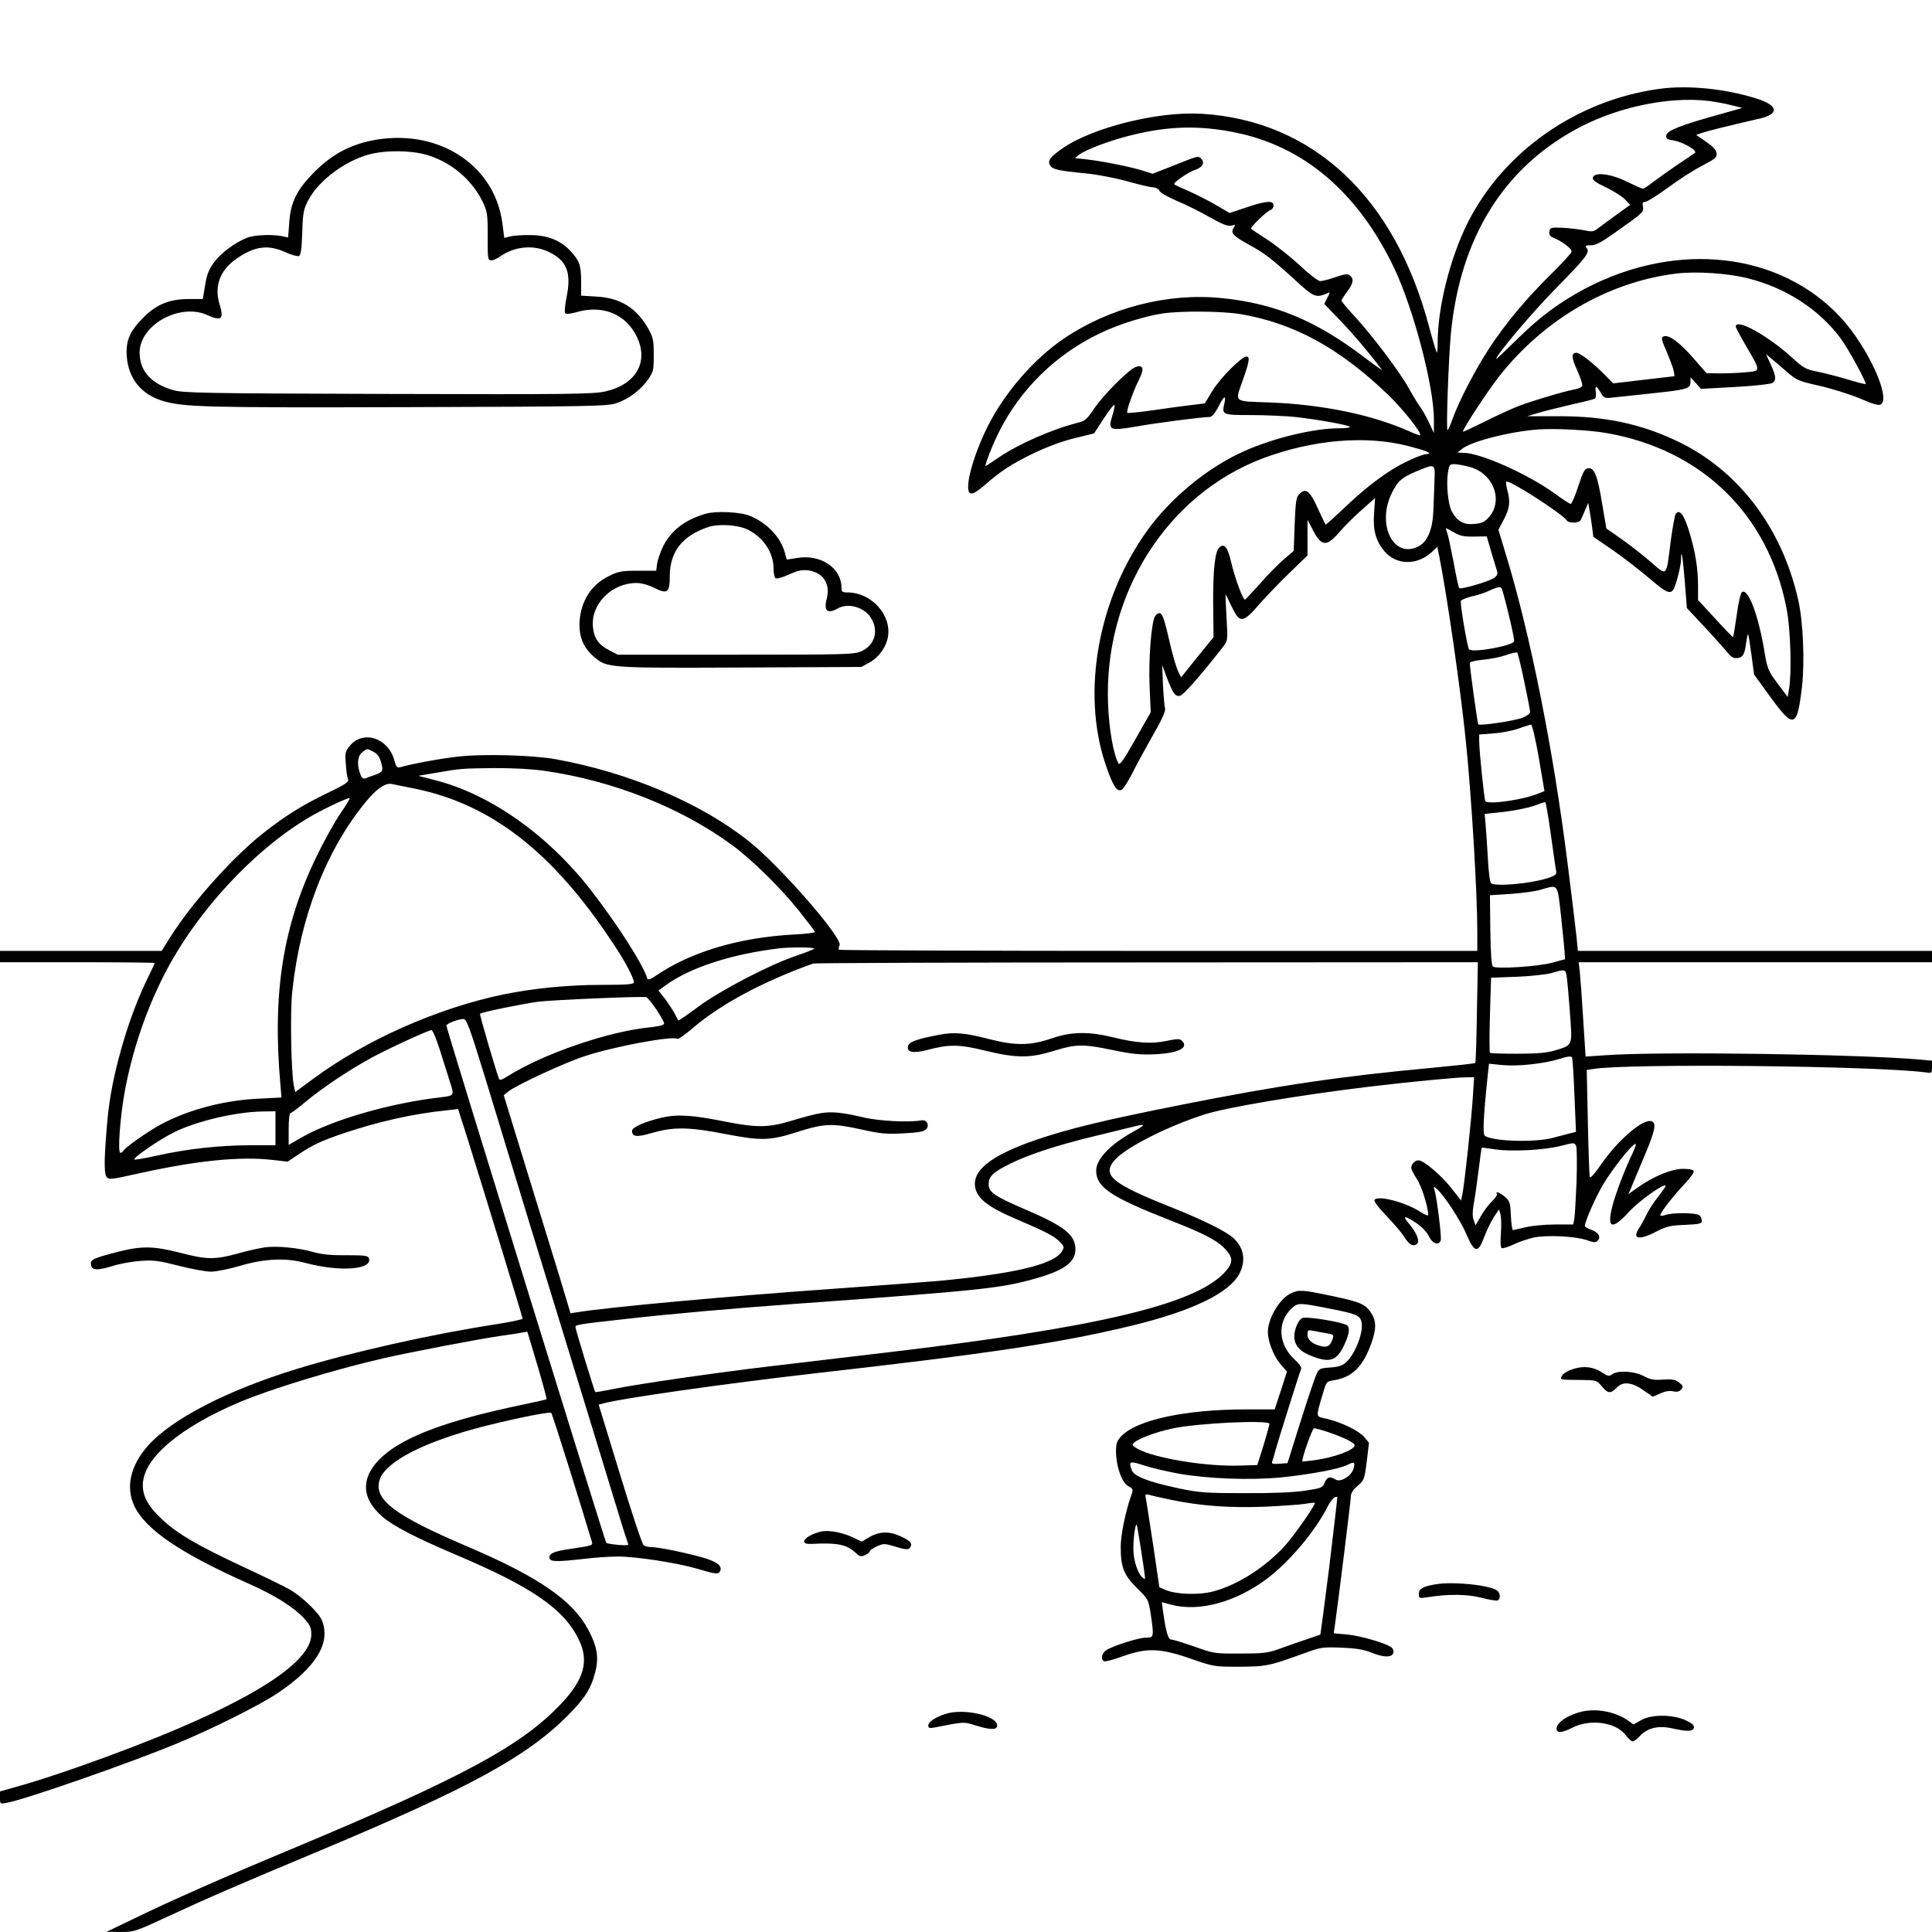 <?xml version="1.0" standalone="no"?>
<!DOCTYPE svg PUBLIC "-//W3C//DTD SVG 20010904//EN"
 "http://www.w3.org/TR/2001/REC-SVG-20010904/DTD/svg10.dtd">
<svg version="1.0" xmlns="http://www.w3.org/2000/svg"
 width="1024pt" height="1024pt" viewBox="0 0 1024 1024"
 preserveAspectRatio="xMidYMid meet">
<g transform="translate(0,1024) scale(0.1,-0.1)"
fill="#000000" stroke="none">
<path d="M8795 9769 c-435 -59 -824 -330 -1015 -708 -94 -187 -160 -450 -160
-636 0 -32 -2 -56 -5 -53 -3 3 -21 63 -40 134 -181 688 -615 1095 -1206 1131
-231 14 -581 -73 -740 -185 -64 -45 -78 -65 -63 -89 13 -21 44 -28 189 -42 61
-6 160 -25 220 -42 61 -17 122 -32 138 -32 15 -1 29 -9 32 -18 3 -10 45 -33
93 -54 48 -20 127 -59 175 -87 66 -37 94 -48 113 -44 22 6 23 5 12 -13 -16
-26 -3 -41 80 -87 83 -45 121 -74 245 -187 101 -93 111 -97 171 -72 17 8 17 7
1 -24 l-16 -32 84 -87 c68 -71 149 -166 221 -261 6 -8 -36 22 -94 66 -255 194
-473 285 -755 313 -284 29 -592 -50 -834 -213 -160 -108 -315 -286 -406 -467
-52 -104 -95 -228 -102 -296 -8 -74 13 -78 84 -17 88 77 141 112 260 170 71
34 151 64 217 80 l105 26 52 80 c29 44 54 76 56 71 2 -6 -3 -32 -12 -59 -23
-76 -15 -80 131 -55 113 20 349 50 386 50 11 0 27 19 43 49 31 62 45 72 35 25
-15 -63 -13 -64 144 -64 77 0 182 -5 231 -10 124 -14 278 -42 289 -52 6 -4
-20 -8 -56 -8 -132 0 -343 -50 -501 -120 -193 -85 -393 -249 -520 -427 -257
-361 -344 -849 -220 -1226 39 -118 61 -154 86 -144 9 3 34 41 56 84 21 43 71
134 110 203 49 85 70 131 66 145 -3 11 -8 67 -11 125 l-4 105 22 -60 c34 -89
46 -107 71 -103 19 3 108 104 232 263 22 29 23 34 16 150 -4 66 -6 121 -5 123
1 2 15 -26 32 -63 43 -90 59 -89 147 13 37 42 110 118 161 167 l94 91 0 94 0
95 28 -53 c46 -90 73 -92 144 -9 25 29 77 81 116 115 l70 62 -5 -80 c-7 -90 9
-147 55 -202 63 -75 176 -76 254 -1 l26 25 11 -54 c41 -206 113 -705 141 -983
30 -295 60 -800 60 -1002 l0 -103 -1688 0 c-929 0 -1691 3 -1695 6 -3 4 -2 14
3 24 19 36 -317 422 -482 552 -255 203 -635 364 -1023 434 -123 22 -386 29
-516 14 -92 -10 -244 -38 -306 -56 -19 -5 -23 0 -33 36 -32 119 -164 162 -235
78 -25 -30 -27 -38 -22 -98 2 -36 8 -72 12 -81 5 -13 -17 -28 -109 -72 -135
-65 -229 -124 -346 -217 -159 -126 -373 -366 -485 -543 l-48 -77 -429 0 -428
0 0 -30 0 -30 410 0 c226 0 410 -2 410 -4 0 -2 -22 -50 -50 -107 -96 -203
-179 -496 -199 -709 -19 -204 -21 -296 -7 -316 13 -18 20 -17 182 19 300 66
529 89 699 69 l80 -9 55 37 c77 52 120 72 240 113 184 62 369 104 547 122 l61
7 46 -144 c83 -265 296 -960 296 -967 0 -4 -64 -18 -142 -30 -343 -53 -766
-148 -1053 -236 -369 -113 -666 -266 -792 -409 -91 -103 -117 -216 -73 -314
58 -127 244 -254 613 -418 131 -58 233 -122 286 -179 35 -38 41 -51 41 -88 0
-174 -435 -421 -1235 -702 -104 -37 -241 -81 -302 -98 l-113 -32 0 -34 c0 -33
0 -33 37 -26 102 19 655 212 903 315 186 77 434 201 530 265 205 137 285 268
236 387 -17 41 -104 124 -168 162 -26 15 -136 69 -246 120 -246 115 -347 174
-430 250 -76 71 -106 124 -105 187 2 139 193 302 514 438 170 71 501 172 762
232 150 34 505 102 617 118 41 6 91 13 110 17 l35 6 53 -177 c29 -98 51 -179
49 -181 -1 -2 -59 -15 -127 -29 -393 -82 -623 -167 -741 -273 -118 -106 -119
-220 -2 -321 60 -51 170 -108 388 -201 404 -171 574 -288 652 -449 56 -112 30
-210 -89 -337 -211 -226 -524 -394 -1432 -774 -369 -154 -634 -271 -846 -374
l-135 -65 74 -1 c72 0 78 2 255 84 193 90 368 166 806 349 785 329 1090 495
1306 711 93 93 127 146 149 234 20 77 10 136 -37 224 -83 156 -263 280 -643
442 -382 163 -493 246 -464 349 27 99 242 209 569 291 165 41 334 75 342 67 5
-4 155 -480 215 -683 6 -19 3 -20 -116 -38 -86 -12 -113 -25 -109 -48 4 -20
36 -21 187 -4 57 7 135 12 175 12 97 0 312 -33 419 -64 96 -29 113 -31 122
-16 16 25 -8 48 -69 68 -74 24 -251 62 -293 62 -15 0 -34 4 -41 9 -8 4 -64
174 -126 377 l-113 369 26 7 c92 26 656 106 1111 158 939 106 1322 164 1698
256 314 77 510 172 562 275 34 67 23 136 -32 186 -38 36 -164 98 -327 163
-317 126 -371 170 -305 249 56 67 282 182 484 246 121 37 487 99 865 145 217
26 466 50 518 50 l40 0 -7 -107 c-7 -118 -44 -458 -55 -512 l-7 -34 -52 66
c-52 67 -147 147 -173 147 -20 0 -39 -20 -39 -40 0 -8 13 -34 29 -58 25 -36
61 -151 61 -192 0 -5 -17 1 -39 15 -78 52 -229 92 -246 65 -4 -7 20 -39 62
-83 39 -40 82 -91 97 -114 17 -28 34 -43 46 -43 43 0 32 51 -26 119 -33 40
-19 39 42 -1 29 -20 57 -48 67 -70 19 -40 52 -51 63 -23 6 15 -19 215 -32 265
-7 25 -7 25 14 6 36 -32 124 -166 152 -233 45 -106 64 -109 98 -16 12 32 34
77 49 101 l28 42 8 -27 c4 -16 5 -60 2 -100 -3 -44 -2 -74 4 -78 6 -3 34 5 63
19 29 14 78 30 108 37 68 14 220 7 280 -14 37 -13 47 -14 58 -3 19 19 4 44
-34 58 -19 6 -34 16 -34 20 0 23 56 151 97 220 49 82 148 208 170 215 7 3 1
-18 -12 -45 -43 -89 -93 -220 -110 -288 -29 -117 -1 -125 90 -26 54 58 181
149 193 138 2 -3 -15 -28 -39 -58 -23 -29 -52 -73 -63 -98 -12 -25 -30 -57
-40 -72 -37 -56 3 -63 94 -15 54 28 75 32 152 35 75 3 88 7 88 21 0 9 -5 22
-12 29 -15 15 -146 16 -182 2 -15 -5 -26 -6 -26 -1 0 14 66 99 127 164 30 31
53 63 50 70 -2 7 -24 12 -58 12 -61 -1 -158 -41 -240 -100 l-48 -34 16 37 c8
20 39 95 69 165 56 134 65 174 38 184 -44 16 -179 -99 -268 -229 -33 -48 -57
-75 -60 -67 -2 8 -7 139 -10 291 l-6 277 33 5 c186 31 1493 17 1765 -18 31 -5
32 -3 32 29 l0 33 -62 6 c-335 29 -1386 44 -1669 23 l-105 -7 -13 202 c-7 112
-15 224 -18 251 l-6 47 937 0 936 0 0 30 0 30 -939 0 -938 0 -7 73 c-4 39 -25
214 -47 387 -75 601 -198 1219 -328 1643 l-39 129 29 55 c31 59 35 95 18 156
-6 22 -8 41 -5 44 13 13 299 -172 321 -206 9 -15 62 -14 72 1 4 7 15 31 24 53
l17 40 6 -35 c4 -19 10 -60 14 -90 l7 -55 102 -70 c55 -38 141 -105 191 -147
91 -78 111 -88 130 -65 13 16 42 127 42 163 0 67 10 7 20 -121 l11 -138 99
-106 c54 -58 108 -119 120 -134 16 -20 30 -27 48 -25 30 4 39 19 47 81 4 27 8
47 10 45 3 -2 10 -51 18 -108 l14 -105 87 -120 c124 -170 141 -164 167 56 15
131 6 345 -20 459 -87 386 -320 691 -646 844 -191 90 -380 130 -620 130 l-170
0 60 18 c33 10 112 29 175 44 63 14 118 28 123 31 5 3 7 18 5 34 -6 38 3 37
26 -2 17 -29 21 -31 65 -26 25 3 118 13 206 22 188 20 205 25 205 60 l0 25 28
-30 27 -31 184 10 c106 6 190 16 197 22 20 16 17 36 -11 98 l-25 54 29 -24
c16 -13 54 -45 83 -71 50 -43 61 -48 172 -73 66 -15 162 -45 214 -67 72 -31
99 -39 111 -31 54 35 -70 304 -210 457 -321 350 -869 413 -1358 156 -135 -72
-241 -150 -363 -271 -60 -59 -108 -104 -108 -102 0 21 185 240 310 368 170
173 189 198 169 221 -9 12 -6 14 23 14 27 0 56 16 129 68 149 105 152 108 147
137 -4 19 -1 25 12 25 10 0 65 35 124 78 58 43 140 95 182 116 66 35 75 42 72
64 -2 18 -19 36 -56 61 l-52 36 32 11 c29 10 137 37 307 76 104 25 95 70 -20
106 -165 52 -364 72 -514 51z m301 -70 c32 -5 77 -15 99 -21 l40 -10 -120 -34
c-203 -56 -280 -86 -283 -111 -3 -18 3 -22 40 -28 48 -8 125 -52 112 -65 -5
-4 -49 -34 -99 -67 -49 -34 -107 -75 -129 -92 -21 -17 -43 -31 -48 -31 -6 0
-44 17 -85 37 -86 43 -174 53 -181 21 -2 -12 16 -26 70 -51 40 -19 85 -48 101
-64 l27 -29 -72 -52 c-40 -29 -84 -61 -98 -72 -23 -18 -31 -20 -75 -10 -28 5
-79 11 -115 13 -61 2 -65 1 -68 -21 -3 -17 4 -26 30 -36 42 -18 88 -54 88 -69
0 -7 -48 -60 -106 -117 -137 -135 -240 -259 -327 -390 -75 -114 -161 -279
-197 -377 -12 -35 -25 -63 -28 -63 -8 0 6 387 18 512 49 509 281 882 680 1092
223 118 518 173 726 135z m-2555 -160 c367 -72 656 -317 848 -719 103 -217
211 -627 211 -804 l0 -71 -26 55 c-14 30 -35 68 -48 85 -12 16 -39 61 -60 99
-48 86 -192 277 -285 378 -39 42 -71 80 -71 85 0 4 14 26 30 47 33 44 37 67
15 86 -12 10 -27 8 -77 -9 -34 -12 -70 -21 -81 -21 -10 0 -58 36 -105 81 -48
44 -125 106 -172 137 -47 30 -87 57 -89 59 -8 6 82 93 101 99 10 3 18 14 18
25 0 28 -41 25 -146 -11 l-87 -29 -68 40 c-37 22 -102 55 -144 74 -42 18 -79
35 -81 38 -9 8 73 64 111 77 37 12 51 36 34 56 -16 20 -18 19 -145 -32 l-115
-45 -47 15 c-61 20 -219 52 -301 61 l-64 7 24 19 c38 28 169 77 282 104 192
47 352 51 538 14z m2723 -774 c202 -51 375 -163 490 -316 41 -54 141 -238 134
-245 -2 -1 -47 10 -99 26 -53 16 -125 34 -160 41 -57 11 -71 19 -129 72 -128
117 -300 213 -300 166 0 -5 24 -51 54 -102 80 -137 80 -133 -1 -140 -38 -4
-99 -6 -138 -6 l-70 1 -70 80 c-73 84 -130 126 -158 115 -14 -5 -12 -16 18
-84 18 -43 35 -89 37 -103 l3 -24 -163 -19 -162 -19 -43 44 c-62 63 -132 118
-151 118 -29 0 -28 -24 4 -94 17 -38 29 -74 26 -81 -2 -7 -21 -16 -41 -19 -62
-12 -239 -65 -306 -92 -35 -14 -113 -50 -173 -80 -60 -30 -110 -53 -112 -52
-6 7 132 218 194 296 238 301 576 497 935 542 107 13 275 2 381 -25z m-2688
-190 c285 -49 525 -181 783 -429 81 -79 178 -202 168 -213 -2 -2 -29 8 -60 22
-199 88 -458 141 -739 152 -194 7 -183 -2 -142 115 36 101 40 128 21 128 -27
0 -140 -114 -182 -183 l-39 -65 -56 -7 c-30 -3 -121 -15 -202 -27 -81 -12
-150 -19 -153 -16 -7 7 30 112 62 176 29 57 23 80 -17 67 -35 -11 -174 -150
-221 -221 -37 -55 -49 -66 -84 -74 -138 -35 -312 -111 -419 -183 -38 -26 -70
-47 -72 -47 -7 0 37 114 71 181 115 229 304 413 538 524 99 47 236 90 332 104
100 14 315 12 411 -4z m1938 -630 c506 -88 859 -432 955 -930 22 -109 28 -343
13 -429 l-7 -40 -54 72 c-51 69 -54 77 -71 180 -32 187 -85 325 -117 304 -7
-4 -20 -59 -28 -122 -9 -63 -18 -116 -19 -117 -1 -2 -44 42 -94 97 l-92 100 0
73 c0 94 -14 182 -47 290 -27 88 -50 120 -71 94 -5 -6 -17 -72 -27 -146 -24
-193 -17 -186 -106 -109 -41 35 -110 90 -155 121 l-80 56 -22 130 c-24 149
-42 194 -75 189 -18 -2 -27 -19 -52 -96 -17 -52 -35 -93 -40 -93 -6 1 -45 26
-87 57 -143 103 -391 213 -481 214 l-32 1 23 19 c48 40 254 93 407 104 86 6
268 -3 359 -19z m-1050 -69 c100 -26 133 -40 97 -43 -30 -2 -120 -43 -181 -81
-84 -53 -163 -116 -259 -208 -49 -46 -91 -84 -94 -84 -2 0 -21 38 -42 85 -42
93 -64 111 -98 77 -17 -18 -20 -37 -25 -161 l-5 -141 -54 -46 c-30 -26 -86
-83 -125 -128 -40 -44 -75 -82 -79 -84 -10 -4 -54 113 -74 200 -18 77 -35 99
-61 78 -24 -21 -35 -114 -34 -296 l2 -181 -86 -106 -86 -107 -15 30 c-8 16
-27 78 -41 137 -33 145 -43 173 -59 173 -8 0 -19 -8 -24 -18 -19 -36 -34 -227
-28 -367 l6 -140 -81 -143 c-61 -108 -83 -140 -90 -128 -26 46 -50 181 -55
312 -24 582 310 1112 821 1305 265 99 545 123 770 65z m326 -111 c125 -33 180
-178 101 -267 -22 -24 -37 -32 -77 -35 -56 -6 -92 15 -120 68 -19 37 -29 141
-20 203 7 42 10 46 34 46 15 0 52 -7 82 -15z m-187 -72 c-1 -43 -4 -116 -6
-163 -4 -97 -31 -161 -79 -186 -131 -68 -223 114 -142 281 33 67 54 85 139
120 92 38 92 38 88 -52z m104 -275 c30 -18 52 -23 105 -22 l68 1 25 -86 c15
-47 28 -94 31 -103 3 -10 -4 -23 -18 -32 -30 -19 -176 -62 -184 -53 -3 3 -17
66 -30 139 -14 73 -29 143 -34 156 -5 12 -8 22 -5 22 2 0 21 -10 42 -22z m257
-310 c34 -122 65 -261 61 -268 -16 -25 -227 -62 -239 -41 -10 16 -48 242 -43
256 3 6 29 17 58 24 30 6 72 20 94 31 53 24 62 24 69 -2z m115 -481 c17 -81
31 -153 31 -161 0 -8 -18 -21 -40 -30 -43 -17 -225 -44 -235 -35 -4 5 -44 293
-45 325 0 6 28 13 68 17 37 3 92 14 122 24 30 11 58 17 62 14 3 -4 20 -72 37
-154z m77 -403 l30 -177 -33 -13 c-77 -33 -261 -59 -280 -41 -6 6 -32 258 -33
318 l0 36 78 6 c42 3 102 15 132 26 30 11 60 20 65 20 6 1 24 -78 41 -175z
m-6176 31 c21 -11 32 -27 40 -56 13 -45 9 -51 -35 -67 -16 -5 -38 -13 -47 -17
-13 -5 -20 0 -28 21 -19 50 -16 95 9 116 28 22 25 22 61 3z m909 -101 c361
-52 722 -195 991 -393 104 -76 257 -226 356 -350 46 -58 84 -108 84 -111 0 -4
-51 -10 -112 -13 -290 -16 -543 -91 -728 -216 -30 -21 -46 -27 -49 -18 -22 75
-160 290 -303 474 -227 290 -531 504 -822 578 l-89 23 94 16 c133 23 137 23
313 25 99 0 198 -5 265 -15z m-690 -94 c406 -83 733 -338 1051 -821 63 -94
110 -183 110 -206 0 -10 -40 -13 -168 -13 -181 0 -364 -18 -525 -51 -347 -72
-729 -241 -1007 -447 l-95 -70 -7 31 c-15 67 -21 392 -9 502 42 394 179 748
389 1004 56 69 104 102 137 96 11 -2 67 -14 124 -25z m-395 -132 c-31 -46 -87
-146 -124 -223 -180 -368 -237 -726 -194 -1211 l6 -71 -118 -6 c-185 -8 -375
-58 -522 -137 -73 -40 -194 -125 -200 -142 -2 -4 -8 -8 -14 -8 -15 0 -2 182
22 318 39 216 113 436 211 627 168 328 468 655 766 832 71 42 197 102 216 103
4 0 -18 -37 -49 -82z m6415 -105 c13 -93 25 -180 28 -194 5 -24 1 -28 -43 -43
-89 -29 -273 -46 -300 -28 -7 4 -14 57 -18 132 -4 69 -9 150 -12 180 l-5 56
103 11 c57 7 128 21 158 32 30 11 57 20 60 20 3 1 16 -74 29 -166z m55 -440
c9 -87 18 -173 19 -192 l2 -35 -70 -19 c-75 -20 -292 -34 -312 -20 -8 6 -12
65 -14 193 l-2 185 109 7 c60 4 132 14 159 22 96 28 89 37 109 -141z m-3959
-172 c-6 -4 -48 -21 -95 -37 -141 -47 -405 -185 -519 -270 -56 -42 -104 -74
-105 -73 -2 2 -11 18 -19 35 -9 17 -32 52 -51 78 l-36 46 40 29 c129 93 344
163 595 194 63 8 199 7 190 -2z m3513 -336 c-2 -145 -6 -266 -9 -269 -2 -3
-106 -14 -231 -26 -480 -44 -811 -93 -1328 -196 -414 -82 -597 -127 -770 -186
-244 -84 -345 -167 -319 -261 15 -54 75 -99 212 -157 164 -70 208 -93 236
-124 23 -24 23 -26 7 -52 -45 -67 -258 -117 -661 -154 -60 -5 -301 -23 -535
-40 -585 -41 -1200 -98 -1370 -125 l-36 -6 -58 193 c-33 106 -112 366 -178
578 l-118 385 23 19 c40 33 300 154 409 189 152 50 462 108 489 91 5 -3 41 23
81 57 147 126 372 247 638 342 8 3 804 6 1769 6 l1754 1 -5 -265z m476 188 c3
-21 11 -107 17 -192 13 -178 17 -169 -81 -199 -40 -12 -93 -17 -197 -17 -78 0
-143 2 -146 5 -3 3 -3 93 0 201 l6 197 136 5 c75 3 159 12 186 20 71 21 73 21
79 -20z m-4826 -172 c23 -35 42 -69 42 -75 0 -9 -23 -15 -67 -20 -225 -21
-571 -140 -762 -260 -30 -19 -43 -23 -46 -14 -17 43 -104 342 -101 345 8 8
227 53 311 64 73 9 532 29 570 24 6 -1 29 -29 53 -64z m-905 -368 c53 -175
160 -525 237 -778 198 -643 393 -1281 451 -1471 27 -89 53 -174 59 -188 5 -15
10 -30 10 -33 0 -8 -108 2 -117 10 -6 7 -843 2712 -847 2741 -1 10 60 34 89
35 18 1 31 -34 118 -316z m-233 125 c23 -73 46 -146 51 -162 16 -50 12 -54
-48 -61 -274 -31 -581 -120 -745 -214 l-68 -39 0 84 c0 46 4 84 9 84 5 0 40
26 79 59 89 75 242 176 357 238 104 55 294 142 312 143 7 0 30 -56 53 -132z
m6005 -215 l8 -192 -44 -11 c-24 -6 -60 -16 -79 -21 -95 -25 -311 -19 -359 10
-13 9 -10 88 15 329 l6 54 71 -7 c83 -8 220 7 304 33 40 13 60 15 65 8 3 -6 9
-97 13 -203z m-6885 -173 l0 -90 -137 0 c-162 -1 -322 -18 -487 -54 -65 -15
-121 -24 -124 -22 -9 9 135 108 213 146 121 59 326 107 468 109 l67 1 0 -90z
m4545 -19 c-122 -68 -195 -145 -195 -206 0 -87 77 -139 385 -260 194 -76 261
-111 305 -162 38 -43 35 -71 -13 -121 -161 -168 -682 -290 -1792 -421 -187
-22 -457 -54 -600 -71 -304 -36 -698 -93 -839 -121 -54 -11 -100 -19 -101 -17
-5 6 -105 333 -105 344 0 13 14 15 265 43 237 27 565 56 910 81 1005 73 1084
82 1275 137 142 41 200 85 200 151 0 76 -56 121 -255 207 -173 74 -205 96
-205 138 0 42 24 65 116 110 97 48 250 98 445 145 90 22 182 45 204 50 71 18
71 12 0 -27z m2351 -266 c-4 -93 -9 -182 -12 -197 l-6 -28 -97 0 c-53 0 -123
-7 -156 -15 -33 -8 -63 -14 -66 -15 -4 0 -9 34 -11 76 -3 69 -6 79 -31 100
-27 23 -54 33 -43 16 3 -5 -9 -22 -25 -38 -17 -16 -44 -51 -59 -78 l-29 -50
-10 27 c-7 18 -7 44 -1 79 6 29 17 109 26 178 8 68 16 126 18 127 1 1 33 -3
71 -9 88 -13 258 -4 350 19 69 18 70 18 79 -2 4 -11 5 -96 2 -190z"/>
<path d="M4975 4755 c-120 -23 -160 -38 -163 -63 -5 -30 30 -36 103 -17 117
31 169 30 308 -4 166 -40 234 -40 362 -1 119 37 156 37 315 4 100 -21 144 -25
220 -22 125 6 182 34 145 71 -11 12 -24 12 -82 0 -80 -17 -158 -12 -288 20
-129 31 -219 29 -325 -8 -109 -37 -188 -38 -325 -3 -133 34 -186 39 -270 23z"/>
<path d="M4345 4339 c-27 -4 -94 -22 -149 -39 -122 -37 -183 -38 -351 -5 -179
36 -256 40 -339 21 -88 -21 -156 -51 -156 -69 0 -33 24 -36 109 -11 112 32
194 31 388 -7 187 -36 234 -35 378 11 144 46 187 47 334 15 107 -24 138 -27
229 -22 77 4 108 9 120 21 21 21 4 53 -24 48 -64 -12 -227 -4 -309 16 -116 27
-169 32 -230 21z"/>
<path d="M1965 9494 c-117 -25 -209 -76 -296 -163 -96 -96 -129 -162 -136
-272 l-6 -78 -31 7 c-50 11 -149 7 -186 -8 -64 -25 -139 -81 -176 -131 -28
-39 -38 -65 -47 -122 l-12 -72 -80 0 c-100 -1 -168 -30 -237 -100 -71 -72 -92
-121 -86 -205 9 -117 77 -201 191 -235 112 -33 222 -36 1292 -33 981 3 1064 5
1112 21 65 22 128 69 168 126 28 40 30 49 30 129 0 78 -3 93 -29 140 -61 109
-148 163 -273 170 l-83 5 0 73 c0 87 -8 111 -55 162 -51 57 -123 86 -215 86
-41 1 -89 -3 -106 -7 l-31 -8 -11 83 c-44 313 -353 504 -697 432z m274 -69
c136 -32 257 -128 318 -252 26 -55 28 -65 28 -185 -1 -119 1 -128 18 -128 10
0 32 9 47 20 76 54 175 64 256 26 97 -45 123 -109 98 -236 -10 -48 -13 -85 -8
-90 6 -6 29 -3 58 5 137 41 261 -8 320 -127 67 -135 -2 -256 -167 -293 -64
-14 -193 -16 -1152 -13 -997 3 -1085 5 -1140 21 -115 34 -175 102 -175 198 0
147 213 265 359 199 75 -34 89 -22 65 57 -30 96 2 182 91 243 95 65 165 75
256 34 32 -15 65 -24 73 -21 10 4 15 33 18 124 3 104 7 124 31 170 58 113 217
226 352 251 77 15 183 13 254 -3z"/>
<path d="M3740 7517 c-109 -32 -181 -87 -224 -170 -15 -31 -30 -73 -33 -94
l-5 -38 -96 0 c-86 0 -104 -3 -154 -28 -93 -45 -148 -130 -156 -239 -5 -79 18
-138 74 -187 70 -62 75 -62 780 -59 l639 3 42 23 c49 26 89 80 99 135 21 117
-87 237 -215 237 -27 0 -31 4 -31 25 0 104 -109 178 -233 158 l-57 -9 -10 36
c-22 82 -93 157 -183 195 -52 22 -181 28 -237 12z m225 -85 c83 -42 135 -122
135 -206 0 -25 5 -48 11 -51 6 -4 38 5 71 20 46 21 70 26 101 22 80 -11 119
-70 99 -150 -17 -65 3 -83 58 -52 54 31 138 8 175 -48 44 -68 23 -145 -48
-178 -40 -18 -75 -19 -667 -19 l-626 0 -44 23 c-56 28 -81 63 -87 121 -14 122
97 236 231 236 25 0 63 -10 94 -26 70 -35 82 -25 82 65 1 128 67 212 205 258
56 18 160 11 210 -15z"/>
<path d="M1405 3629 c-27 -4 -93 -18 -145 -33 -121 -33 -163 -33 -305 4 -141
36 -203 37 -326 6 -136 -35 -151 -42 -147 -69 4 -31 33 -32 115 -7 37 12 104
24 149 27 69 5 97 1 202 -26 67 -17 143 -31 170 -31 27 0 98 14 158 32 127 37
238 42 340 15 185 -50 362 -37 339 25 -5 13 -26 15 -118 15 -80 -1 -131 4
-177 17 -81 23 -190 33 -255 25z"/>
<path d="M6844 3386 c-60 -26 -124 -133 -124 -206 0 -50 30 -126 65 -168 l36
-42 -32 -100 -33 -100 -149 0 c-322 0 -581 -55 -664 -142 -23 -25 -28 -38 -28
-81 1 -80 30 -163 64 -183 29 -17 29 -17 14 -58 -28 -81 -53 -202 -53 -264 0
-109 16 -149 85 -218 61 -60 62 -62 74 -138 18 -122 17 -126 -25 -126 -40 0
-172 -42 -210 -66 -26 -17 -32 -51 -11 -59 7 -3 50 9 97 26 128 46 199 44 360
-12 124 -43 126 -43 260 -43 144 1 157 4 350 74 79 29 92 31 190 27 77 -3 119
-10 158 -26 64 -26 107 -27 116 -4 4 9 1 22 -6 29 -22 22 -168 65 -240 71
l-69 6 6 41 c25 181 85 668 85 687 0 15 13 35 36 54 34 29 36 34 48 129 l12
99 -25 30 c-29 34 -119 78 -199 97 -61 14 -59 3 -21 132 19 66 19 66 62 73 96
16 153 74 197 200 25 73 25 111 0 152 -30 50 -58 62 -210 94 -158 33 -173 34
-216 15z m198 -81 c145 -28 165 -36 174 -70 13 -51 -31 -169 -80 -214 -20 -19
-40 -26 -85 -29 -57 -4 -60 -5 -76 -42 -9 -21 -47 -134 -84 -251 l-67 -214
-43 -3 c-35 -3 -43 0 -38 12 3 8 11 34 17 58 10 38 125 404 137 435 2 6 -12
26 -33 45 -89 80 -97 200 -18 273 33 31 39 31 196 0z m-314 -610 c2 -2 -12
-52 -30 -112 l-34 -108 -94 -3 c-165 -5 -411 32 -520 79 -28 12 -49 27 -47 33
6 22 115 65 217 86 134 27 485 44 508 25z m313 -46 c77 -26 139 -56 139 -69 0
-25 -105 -64 -210 -79 -36 -5 -66 -8 -67 -7 -7 6 52 176 62 176 6 0 41 -9 76
-21z m-791 -220 c154 -27 375 -35 536 -20 150 15 314 45 356 67 36 19 43 14
31 -23 -13 -38 -69 -71 -94 -55 -30 19 -46 14 -58 -17 -12 -27 -18 -29 -104
-42 -60 -9 -173 -14 -322 -13 -207 0 -242 3 -350 26 -159 34 -233 63 -246 95
-18 49 -13 51 64 26 39 -13 124 -33 187 -44z m-40 -139 c156 -32 309 -43 490
-36 91 4 188 11 215 15 28 5 52 7 54 6 7 -7 -108 -171 -157 -226 -105 -116
-253 -210 -382 -244 -75 -20 -194 -16 -250 7 l-35 15 -33 224 c-19 123 -36
235 -39 248 -5 21 -3 23 18 18 13 -4 67 -16 119 -27z m836 -350 c-25 -200 -47
-363 -48 -364 -2 -1 -32 -11 -68 -23 -36 -12 -99 -34 -140 -49 -68 -25 -88
-28 -215 -28 -137 -1 -142 0 -245 37 -58 20 -113 37 -122 37 -17 0 -28 40 -44
151 l-6 47 53 -14 c146 -38 340 15 505 139 119 90 255 251 322 384 18 35 40
56 50 48 1 -1 -18 -166 -42 -365z m-997 78 c24 -160 24 -151 11 -143 -27 17
-52 90 -53 154 0 59 10 137 18 129 2 -2 12 -65 24 -140z"/>
<path d="M6902 3254 c-20 -9 -42 -60 -42 -97 0 -48 31 -82 96 -106 95 -36 130
-23 170 63 26 56 30 91 13 102 -29 18 -215 48 -237 38z m131 -81 c33 -5 37 -8
31 -27 -12 -38 -26 -48 -58 -42 -47 10 -76 33 -76 62 0 25 2 26 33 20 17 -4
49 -9 70 -13z"/>
<path d="M8338 2984 c-26 -8 -52 -23 -58 -34 -13 -24 -17 -23 94 -24 87 -1 89
-1 115 -33 33 -40 48 -41 81 -7 32 34 82 28 144 -17 l46 -32 39 17 c25 12 49
16 68 12 22 -5 34 -2 44 10 12 14 10 19 -11 36 -20 16 -36 19 -85 16 -49 -4
-68 0 -104 19 -50 26 -136 31 -166 9 -17 -12 -23 -11 -54 10 -48 30 -96 36
-153 18z"/>
<path d="M4355 2123 c-86 -19 -129 -70 -55 -66 141 7 188 -3 237 -49 19 -18
27 -20 48 -10 14 6 25 15 25 20 0 5 17 17 38 26 35 16 40 16 99 -2 44 -14 65
-16 72 -9 22 22 10 39 -45 64 -63 29 -116 27 -173 -8 l-33 -20 -51 24 c-53 25
-126 38 -162 30z"/>
<path d="M7610 1843 c-67 -11 -90 -24 -90 -50 0 -25 2 -25 43 -19 114 18 212
17 287 -2 41 -11 80 -17 87 -15 17 7 16 38 -1 52 -35 29 -233 50 -326 34z"/>
<path d="M8393 1170 c-75 -15 -143 -58 -143 -92 0 -25 29 -23 82 4 94 49 232
31 284 -38 15 -19 31 -34 38 -34 6 0 24 13 39 30 40 42 96 55 167 40 83 -19
114 -18 118 3 3 13 -10 23 -45 40 -69 31 -183 31 -236 -1 l-39 -22 -28 20
c-64 45 -158 65 -237 50z"/>
<path d="M5012 1156 c-56 -18 -92 -43 -92 -62 0 -12 7 -15 28 -11 165 32 158
32 219 13 83 -26 118 -26 118 -1 0 52 -178 92 -273 61z"/>
</g>
</svg>
